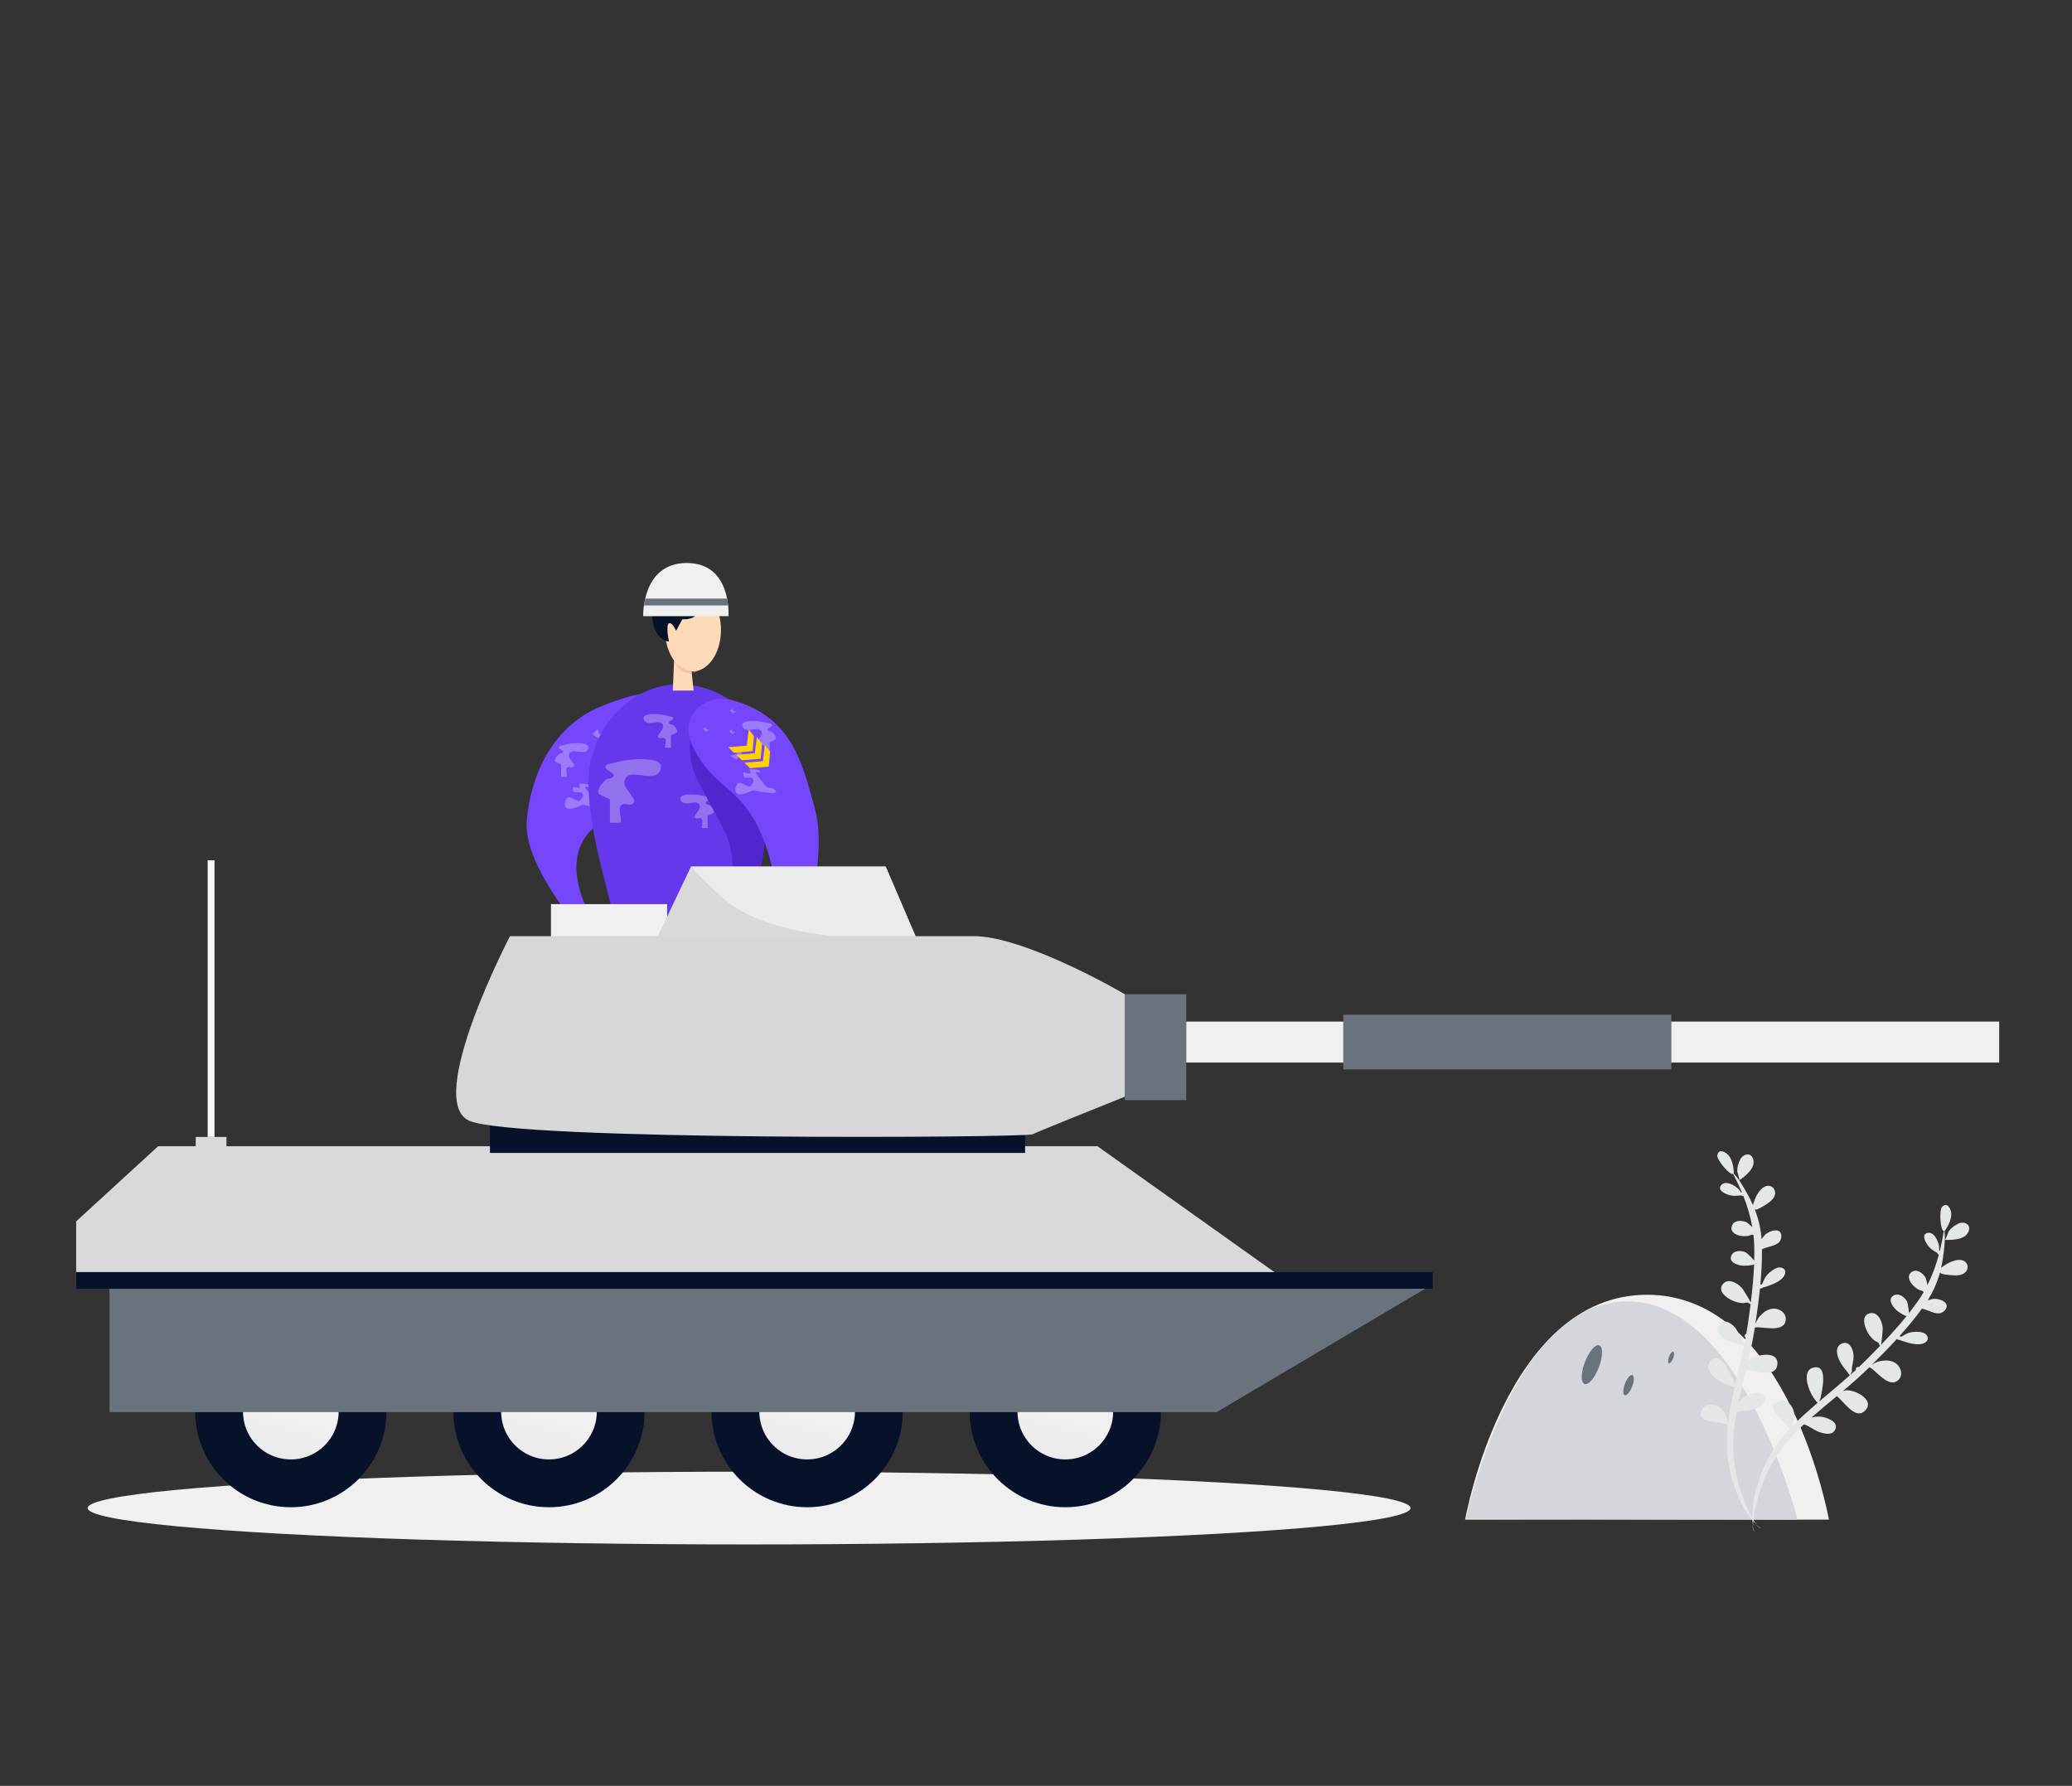 <svg width="1253" height="1080" viewBox="0 0 1253 1080" fill="none" xmlns="http://www.w3.org/2000/svg">
<rect x="0" y="0" width="1253" height="1080" fill="#333333" stroke="none"/>
<ellipse rx="400" ry="22" transform="matrix(-1 0 0 1 453 912)" fill="#F0F0F0"/>
<path d="M363.981 426.973C373.127 423.33 393.686 415.367 401.448 421.422C410.243 428.283 408.836 448.66 407.924 460.509C406.305 481.556 364.53 489.025 353.233 507.299C335.938 535.275 372.538 577.537 372.538 577.537V581.469V586.789C372.538 586.789 315.535 530.427 318.535 496.275C321.143 466.579 335.533 438.306 363.981 426.973Z" fill="#7546FB"/>
<path opacity="0.3" d="M358.316 444.081L361.536 440.695L362.292 443.949L366.833 443.95L363.106 447.453L358.316 444.081Z" fill="#F8F8F8"/>
<path opacity="0.3" d="M404.222 494.738L400.753 492.425V495.432L396.821 496.357L400.753 498.67L404.222 494.738Z" fill="#F8F8F8"/>
<path opacity="0.3" d="M399.829 475.123L401.563 473.923V475.482L403.529 475.962L401.563 477.161L399.829 475.123Z" fill="#F8F8F8"/>
<path opacity="0.3" d="M405.284 465.432L408.505 462.046L409.261 465.3L413.802 465.301L410.074 468.805L405.284 465.432Z" fill="#F8F8F8"/>
<path opacity="0.3" d="M395.203 479.56L391.734 477.161V480.279L387.802 481.239L391.734 483.637L395.203 479.56Z" fill="#F8F8F8"/>
<path opacity="0.3" d="M387.245 442.013C388.56 439.938 381.232 440.163 381.232 440.163L381.695 442.476C381.875 443.379 377.532 442.013 377.532 442.013C377.532 442.013 377.261 443.464 377.532 444.326C378.251 446.616 382.73 444.08 383.314 446.408C383.655 447.768 383.201 448.734 382.389 449.877C380.395 452.683 375.459 446.285 373.6 449.183C372.328 451.165 371.881 454.308 374.062 455.196C374.982 455.571 375.617 455.283 376.606 455.196C379.367 454.955 383.314 452.883 383.314 452.883C383.314 452.883 400.202 456.805 396.728 452.883C394.933 450.857 392.47 452.406 390.483 449.877L385.395 443.401C383.408 440.872 386.762 442.776 387.245 442.013Z" fill="#F8F8F8"/>
<path d="M411.392 374.935V372.623H420.18V374.935H411.392Z" fill="#D9D9D9"/>
<path d="M415.786 400.608C414.491 396.908 413.551 381.874 413.242 374.936H416.943C416.943 374.936 415.589 377.342 416.48 385.806C417.405 394.595 419.101 402.304 420.412 405.234L423.65 405.003L419.487 406.853C418.793 406.313 417.081 404.309 415.786 400.608Z" fill="#6A737D"/>
<path opacity="0.3" d="M356.253 475.781C357.568 473.706 350.24 473.931 350.24 473.931L350.702 476.244C350.883 477.147 346.539 475.781 346.539 475.781C346.539 475.781 346.269 477.232 346.539 478.094C347.259 480.384 351.737 477.848 352.321 480.176C352.663 481.536 352.208 482.502 351.396 483.645C349.402 486.452 344.467 480.053 342.608 482.951C341.336 484.933 340.889 488.076 343.07 488.964C343.99 489.339 344.625 489.051 345.614 488.964C348.374 488.723 352.321 486.651 352.321 486.651C352.321 486.651 369.21 490.573 365.736 486.651C363.941 484.626 361.478 486.174 359.491 483.645L354.403 477.169C352.416 474.64 355.77 476.544 356.253 475.781Z" fill="#F8F8F8"/>
<path opacity="0.3" d="M355.404 453.357C358.463 448.318 346.116 448.929 340.442 450.664C339.448 450.968 338.515 450.767 337.969 451.643C337.117 453.01 341.235 453.547 340.442 454.948C339.925 455.863 338.794 455.393 337.969 456.05C336.418 457.286 334.686 460.08 335.99 460.702L339.329 462.293V469.76H342.544C343.8 469.76 341.279 464.848 343.41 463.885C344.464 463.408 345.296 464.297 346.377 463.885C349.373 462.742 343.034 459.03 344.152 456.05C345.726 451.855 353.076 457.193 355.404 453.357Z" fill="#F8F8F8"/>
<path d="M465.295 489.307C471.86 444.792 446.231 416.179 413.951 413.909C383.834 411.792 359.518 438.223 356.362 465.485C352.974 494.744 368.989 542.074 372.767 560.885L450.477 563.66C453.484 550.422 458.67 534.238 465.295 489.307Z" fill="#6638EB"/>
<mask id="mask0_145_65" style="mask-type:alpha" maskUnits="userSpaceOnUse" x="355" y="413" width="112" height="151">
<path d="M465.295 489.307C471.86 444.792 446.231 416.179 413.951 413.909C383.834 411.792 359.518 438.223 356.362 465.485C352.974 494.744 368.989 542.074 372.767 560.885L450.477 563.66C453.484 550.422 458.67 534.238 465.295 489.307Z" fill="#6638EB"/>
</mask>
<g mask="url(#mask0_145_65)">
<path opacity="0.3" d="M398.902 466.522C404.623 457.001 381.53 458.155 370.917 461.434C369.058 462.008 367.313 461.628 366.292 463.284C364.698 465.867 372.4 466.881 370.917 469.529C369.949 471.257 367.834 470.368 366.292 471.61C363.391 473.946 360.152 479.225 362.591 480.399L368.836 483.406V497.514H374.849C377.197 497.514 372.483 488.233 376.468 486.412C378.439 485.511 379.996 487.191 382.019 486.412C387.622 484.254 375.765 477.239 377.856 471.61C380.8 463.683 394.547 473.77 398.902 466.522Z" fill="#F8F8F8"/>
<path opacity="0.3" d="M389.668 435.78C386.609 430.74 398.956 431.351 404.63 433.087C405.624 433.391 406.557 433.19 407.103 434.066C407.955 435.433 403.838 435.97 404.63 437.371C405.148 438.286 406.279 437.815 407.103 438.473C408.654 439.709 410.386 442.503 409.082 443.125L405.743 444.716V452.183H402.528C401.273 452.183 403.793 447.271 401.663 446.307C400.609 445.831 399.776 446.72 398.695 446.307C395.699 445.165 402.038 441.452 400.921 438.473C399.347 434.277 391.997 439.616 389.668 435.78Z" fill="#F8F8F8"/>
<path opacity="0.3" d="M411.872 484.349C408.813 479.309 421.16 479.92 426.834 481.656C427.828 481.96 428.761 481.759 429.308 482.635C430.159 484.002 426.042 484.539 426.834 485.94C427.352 486.855 428.483 486.384 429.308 487.042C430.858 488.278 432.59 491.072 431.286 491.694L427.947 493.285V500.752H424.732C423.477 500.752 425.997 495.84 423.867 494.876C422.813 494.399 421.981 495.289 420.899 494.876C417.903 493.734 424.243 490.021 423.125 487.042C421.551 482.846 414.201 488.185 411.872 484.349Z" fill="#F8F8F8"/>
</g>
<path d="M419.44 417.644L418.07 404.848C418.07 404.848 415.307 404.312 413.66 403.615C410.981 402.482 407.653 399.228 407.653 399.228L406.874 417.644L419.44 417.644Z" fill="#FFDAB8"/>
<path d="M410.941 404.532C409.096 402.914 407.651 399.229 407.651 399.229L418.188 404.939L418.208 406.232L418.228 407.525C418.228 407.525 413.254 406.56 410.941 404.532Z" fill="#EDC199"/>
<ellipse cx="419.108" cy="381.14" rx="16.884" ry="24.856" transform="rotate(0.434 419.108 381.14)" fill="#FFDAB8"/>
<path d="M429.307 355.479C438.125 354.144 438.961 360.669 437.989 368.46C437.018 376.25 423.93 365.061 423.93 365.061C423.513 366.254 423.073 367.69 421.538 370.994C420.003 374.298 414.942 374.694 412.603 374.478L408.879 381.519C408.879 381.519 406.541 376.16 404.626 376.906C402.397 377.776 404.53 387.973 404.53 387.973C394.796 386.769 390.17 369.508 399.6 357.985C403.184 353.606 408.786 353.143 412.058 353.239C412.614 352.778 416.202 357.465 429.307 355.479Z" fill="#07122A"/>
<path d="M415.322 340.474C442.757 340.474 440.532 372.621 440.532 372.621L388.956 372.621C388.956 372.621 387.888 340.474 415.322 340.474Z" fill="#F0F0F0"/>
<path d="M390.195 361.984L439.737 361.984L440.301 366.147L389.419 366.147L390.195 361.984Z" fill="#6A737D"/>
<path d="M450.284 430.52C441.138 426.877 433.474 425.385 425.074 430.52C414.935 436.719 415.694 459.873 421.105 470.454C431.513 490.807 428.506 483.637 437.989 502.371C452.843 531.717 428.737 562.735 428.737 562.735L450.478 563.66C450.478 563.66 453.992 552.893 457.185 537.294C458.749 529.653 463.05 515.328 462.273 506.071C461.902 501.647 461.348 498.567 459.035 495.432C441.335 471.445 478.731 441.853 450.284 430.52Z" fill="#5226CF"/>
<path d="M450.283 425.894C441.137 422.251 433.473 420.759 425.074 425.894C414.934 432.093 414.306 442.527 419.717 453.108C430.125 473.46 443.806 475.771 455.103 494.045C472.398 522.021 474.337 576.458 474.337 576.458H481.7C481.7 576.458 501.693 522.406 492.839 489.265C485.145 460.465 478.731 437.227 450.283 425.894Z" fill="#7546FB"/>
<path opacity="0.3" d="M459.406 466.993C460.721 464.917 453.392 465.142 453.392 465.142L453.855 467.455C454.035 468.358 449.692 466.993 449.692 466.993C449.692 466.993 449.421 468.444 449.692 469.305C450.411 471.595 454.89 469.059 455.474 471.387C455.815 472.747 455.361 473.713 454.549 474.856C452.555 477.663 447.619 471.265 445.76 474.162C444.488 476.145 444.041 479.287 446.223 480.176C447.143 480.551 447.777 480.262 448.767 480.176C451.527 479.935 455.474 477.863 455.474 477.863C455.474 477.863 472.362 481.784 468.888 477.863C467.093 475.837 464.631 477.385 462.644 474.856L457.555 468.38C455.568 465.851 458.922 467.756 459.406 466.993Z" fill="#F8F8F8"/>
<path opacity="0.3" d="M448.859 455.421L445.39 453.108V456.115L441.458 457.04L445.39 459.353L448.859 455.421Z" fill="#F8F8F8"/>
<path opacity="0.3" d="M441.457 429.62L443.191 428.592V429.929L445.157 430.34L443.191 431.368L441.457 429.62Z" fill="#F8F8F8"/>
<path opacity="0.3" d="M440.996 442.109L442.73 441.081V442.417L444.696 442.829L442.73 443.856L440.996 442.109Z" fill="#F8F8F8"/>
<path opacity="0.3" d="M425.27 440.722L427.005 439.694V441.031L428.971 441.442L427.005 442.47L425.27 440.722Z" fill="#F8F8F8"/>
<path opacity="0.3" d="M449.339 439.942C446.28 434.903 458.627 435.514 464.301 437.249C465.295 437.553 466.228 437.352 466.774 438.229C467.626 439.596 463.509 440.132 464.301 441.534C464.819 442.449 465.95 441.978 466.774 442.636C468.325 443.872 470.057 446.666 468.753 447.287L465.414 448.879V456.346H462.199C460.944 456.346 463.464 451.434 461.334 450.47C460.279 449.993 459.447 450.882 458.366 450.47C455.37 449.328 461.709 445.615 460.592 442.636C459.018 438.44 451.668 443.779 449.339 439.942Z" fill="#F8F8F8"/>
<path d="M451.569 450.927L452.815 441.145L455.922 445.202L455.133 454.254L443.81 455.212L440.417 451.87L451.569 450.927Z" fill="#FFD200"/>
<path d="M456.448 455.524L457.694 445.742L460.801 449.799L460.012 458.851L448.689 459.809L445.296 456.467L456.448 455.524Z" fill="#FFD200"/>
<path d="M461.345 460.293L462.591 450.512L465.699 454.569L464.91 463.62L453.587 464.578L450.194 461.237L461.345 460.293Z" fill="#FFD200"/>
<circle r="43.377" transform="matrix(-1 0 0 1 644.233 853.669)" fill="url(#paint0_linear_145_65)" stroke="#07122A" stroke-width="28.918"/>
<circle r="43.377" transform="matrix(-1 0 0 1 488.11 853.669)" fill="url(#paint1_linear_145_65)" stroke="#07122A" stroke-width="28.918"/>
<circle r="43.377" transform="matrix(-1 0 0 1 331.987 853.669)" fill="url(#paint2_linear_145_65)" stroke="#07122A" stroke-width="28.918"/>
<circle r="43.377" transform="matrix(-1 0 0 1 175.864 853.669)" fill="url(#paint3_linear_145_65)" stroke="#07122A" stroke-width="28.918"/>
<path d="M735.755 853.982L863.875 778.136H66.226V853.982H735.755Z" fill="#6A737D"/>
<path d="M95.633 693.18H663.664L771.074 769.606H853.697C860.307 769.606 863.875 778.136 863.875 778.136L861.979 779.4L46.059 777.869V738.623L95.633 693.18Z" fill="#D9D9D9"/>
<path d="M127.649 520.259V687.57" stroke="#F8F8F8" stroke-width="4.131"/>
<path d="M118.354 687.57V693.767H136.944V687.57H118.354Z" fill="#D9D9D9"/>
<path d="M333.174 546.772H403.403V567.428H333.174V546.772Z" fill="#F0F0F0"/>
<path d="M535.599 524.051L554.189 567.428H397.206L417.862 524.051H535.599Z" fill="#D9D9D9"/>
<path d="M535.599 524.051L554.189 567.428C554.189 567.428 477.101 573.02 441.033 546.173C430.997 538.703 417.862 524.051 417.862 524.051H535.599Z" fill="#EBEBEB"/>
<path d="M619.903 697.233V676.229V666.895H296.293V697.233H619.903Z" fill="#07122A"/>
<path d="M717.37 601.279H682.255H680.19V665.311H717.37V601.279Z" fill="#6A737D"/>
<path d="M589.303 566.164C614.09 566.164 660.221 589.574 680.188 601.279V663.245C662.975 670.13 627.723 684.314 624.418 685.966C620.287 688.032 310.452 690.098 283.599 677.704C256.747 665.311 308.386 566.164 308.386 566.164H589.303Z" fill="#D7D7D7"/>
<rect width="95.016" height="24.787" transform="matrix(-1 0 0 1 812.385 617.803)" fill="#F0F0F0"/>
<rect width="198.295" height="33.049" transform="matrix(-1 0 0 1 1010.68 613.672)" fill="#6A737D"/>
<rect width="198.295" height="24.787" transform="matrix(-1 0 0 1 1208.97 617.803)" fill="#F0F0F0"/>
<rect width="820.402" height="10.113" transform="matrix(-1 0 0 1 866.403 769.287)" fill="#07122A"/>
<path d="M996 783C1081.92 783 1106 919 1106 919H886C886 919 910.085 783 996 783Z" fill="#F0F0F0"/>
<path d="M984 787C1054 787 1087 919 1087 919L886.5 918.5C886.5 918.5 914 787 984 787Z" fill="#D3D6DA"/>
<ellipse cx="962.672" cy="825.283" rx="4.5" ry="12.5" transform="rotate(20.948 962.672 825.283)" fill="#6A737D"/>
<ellipse cx="984.819" cy="837.676" rx="2.339" ry="6.497" transform="rotate(20.948 984.819 837.676)" fill="#6A737D"/>
<ellipse cx="1010.57" cy="820.931" rx="1.332" ry="3.699" transform="rotate(20.948 1010.57 820.931)" fill="#6A737D"/>
<path fill-rule="evenodd" clip-rule="evenodd" d="M1184.14 740.041C1187.65 738.3 1192.33 740.319 1190.37 744.922C1188.28 749.851 1180.55 749.912 1176.18 749.814C1176.62 749.791 1178.03 745.271 1178.51 744.588C1179.93 742.574 1181.98 741.113 1184.14 740.041ZM1143.71 829.848C1142.47 830.909 1143.61 829.948 1143.71 829.848V829.848ZM1188.22 762.925C1190.32 764.514 1190.41 767.321 1188.7 769.223C1186.65 771.486 1182.92 771.405 1180.14 771.186C1178.88 771.087 1172.15 770.557 1173.75 769.466C1173.63 769.512 1173.37 769.624 1173.1 769.775C1172.95 770.309 1172.79 770.841 1172.63 771.371C1172.67 771.394 1172.7 771.418 1172.75 771.441C1172.7 771.421 1172.67 771.4 1172.63 771.379C1171.01 776.673 1168.7 781.713 1165.69 786.429C1166.81 785.989 1167.98 785.655 1169.17 785.506C1172.68 785.065 1180.06 787.762 1176.13 792.391C1172.36 796.828 1166.51 792.072 1162.24 791.418C1158.09 797.147 1153.52 802.637 1148.73 807.944C1149.02 808.035 1149.28 808.224 1149.43 808.519C1151.35 807.553 1153.35 806.172 1155.13 805.797C1157.69 805.257 1162.95 804.928 1164.89 807.201C1167.27 809.995 1164.72 812.267 1161.9 812.805C1157.81 813.584 1152.47 811.611 1148.54 810.277C1148.09 810.356 1147.6 810.226 1147.31 809.87C1147.22 809.842 1147.13 809.815 1147.05 809.788C1142.2 815.069 1137.16 820.176 1132.16 825.171C1132.21 825.168 1132.26 825.164 1132.32 825.162C1133.62 824.313 1135.02 823.617 1136.54 823.252C1140.05 822.403 1144.18 822.397 1147.03 824.91C1149.86 827.413 1150.87 831.792 1147.93 834.606C1142.05 840.237 1133.4 827.408 1130.44 826.874C1125.35 831.897 1119.97 836.59 1114.51 841.188C1115.13 841.001 1115.77 840.863 1116.43 840.801C1121.78 840.291 1134.34 846.785 1127.77 853.184C1122.04 858.76 1115.42 848.036 1110.81 844.287C1105.66 848.573 1100.48 852.83 1095.45 857.252C1098.2 856.53 1100.85 856.422 1103.79 857.301C1106.83 858.211 1111.73 860.483 1109.81 864.551C1107.85 868.688 1101.96 866.809 1098.89 865.497C1097.22 864.782 1093.86 862.366 1090.91 861.35C1082.89 868.855 1075.93 877.121 1070.67 886.857C1067.38 892.936 1064.88 899.43 1063.13 906.104C1062 910.364 1059.79 917.519 1060.23 923.062C1058.13 911.966 1061.95 898.637 1066.05 888.717C1069.83 879.594 1075.47 871.585 1082.09 864.374C1080.43 859.434 1066.47 852.315 1074.82 847.72C1079.26 845.291 1083.79 849.316 1084.76 853.581C1085.42 856.512 1084.41 860.195 1083.33 863.04C1085.41 860.842 1087.57 858.715 1089.8 856.658C1092.88 853.815 1096.04 851.055 1099.22 848.329C1093.98 843.453 1089.02 829.509 1096.05 827.224C1106.44 823.86 1101.43 842.887 1100.7 846.453C1100.5 846.465 1100.34 846.404 1100.22 846.272C1100.28 846.598 1100.35 846.947 1100.43 847.3C1106.52 842.11 1112.7 837.022 1118.68 831.709C1118.15 831.315 1117.29 829.809 1116.62 829.008C1115.1 827.201 1113.65 825.314 1112.59 823.201C1110.91 819.86 1109.3 814.532 1113.74 812.564C1118.58 810.421 1120.88 816.447 1120.91 820.043C1120.93 822.53 1120.24 824.892 1119.89 827.33C1119.77 828.09 1120.2 831.517 1119.16 830.043C1119.21 830.587 1119.21 830.98 1119.19 831.26C1120.26 830.301 1121.33 829.332 1122.39 828.356C1122.34 828.233 1122.3 828.098 1122.29 827.943C1122.24 826.871 1123.33 826.457 1124.09 826.771C1125.49 825.456 1126.87 824.125 1128.23 822.767C1131.11 819.891 1134.03 816.933 1136.93 813.911C1136.3 813.376 1136.55 812.635 1135.96 812.067C1135.38 811.501 1134.22 811.188 1133.53 810.661C1131.79 809.337 1130.35 807.407 1129.31 805.507C1127.59 802.369 1125.37 795.784 1130.4 794.285C1135.58 792.737 1138.21 799.076 1138.54 803.039C1138.6 803.807 1138.02 810.727 1137.57 813.239C1142.94 807.624 1148.22 801.799 1153 795.872C1151.55 795.86 1147.44 792.921 1146.61 792.119C1144.59 790.162 1141.37 785.838 1144.92 783.548C1148.08 781.516 1151.98 784.454 1153.33 787.311C1153.55 787.782 1154.33 792.161 1154.39 794.126C1156.37 791.613 1158.26 789.085 1160.02 786.549C1161.19 784.863 1162.28 783.133 1163.31 781.365C1163.06 781.227 1162.83 780.986 1162.61 780.686C1157.34 779.803 1150.63 771.663 1156.82 768.826C1159.77 767.477 1162.96 770.257 1164.4 772.533C1164.7 772.999 1165.18 775.34 1165.57 777.188C1168.51 771.333 1170.77 765.135 1172.49 758.781C1172.03 758.669 1171.64 758.322 1171.59 757.725C1169.03 756.282 1167.01 755.08 1165.22 752.303C1164.12 750.578 1162.12 746.636 1165.38 745.677C1169.62 744.429 1172.29 750.846 1172.63 754.007C1172.67 754.374 1172.67 755.441 1172.66 756.419C1172.8 756.399 1172.95 756.401 1173.1 756.427C1174.07 752.492 1174.85 748.507 1175.48 744.516C1173.16 743.779 1172.77 731.733 1174.31 730.018C1177.76 726.175 1180.19 731.722 1180 734.654C1179.78 738.111 1178.2 741.257 1176.31 744.049C1176.11 744.344 1176.17 744.33 1176.12 743.918C1176.09 744.122 1176.02 744.272 1175.92 744.381C1176.01 746.201 1176.2 748.064 1176.11 749.674C1175.85 754.286 1175.3 758.924 1174.51 763.477C1174.32 764.584 1174.1 765.682 1173.85 766.771C1175.71 765.199 1178.23 763.803 1179.21 763.366C1181.76 762.233 1185.69 761.01 1188.22 762.925ZM1059.82 922.624C1059.94 924.106 1060.3 925.459 1061.02 926.566C1060.49 925.3 1060.1 923.981 1059.82 922.624Z" fill="#E4E7E8"/>
<path fill-rule="evenodd" clip-rule="evenodd" d="M1052.37 701.195C1054.14 697.701 1059.1 696.524 1060.29 701.381C1061.56 706.583 1055.39 711.252 1051.83 713.784C1052.17 713.504 1050.6 709.039 1050.57 708.203C1050.51 705.738 1051.28 703.345 1052.37 701.195ZM1073.61 797.365C1073.25 798.957 1073.59 797.505 1073.61 797.365V797.365ZM1069.31 717.107C1071.95 717.127 1073.7 719.319 1073.46 721.869C1073.18 724.905 1070.14 727.07 1067.77 728.558C1066.7 729.231 1060.99 732.824 1061.62 730.997C1061.55 731.107 1061.41 731.349 1061.28 731.635C1061.48 732.151 1061.68 732.67 1061.86 733.191C1061.91 733.186 1061.95 733.186 1062 733.179C1061.95 733.19 1061.91 733.192 1061.87 733.2C1063.73 738.413 1064.89 743.832 1065.29 749.416C1065.93 748.389 1066.67 747.423 1067.53 746.596C1070.08 744.145 1077.61 741.898 1077.23 747.957C1076.86 753.765 1069.32 753.451 1065.51 755.478C1065.6 762.549 1065.22 769.682 1064.55 776.799C1064.84 776.697 1065.16 776.695 1065.45 776.843C1066.42 774.921 1067.2 772.617 1068.4 771.255C1070.13 769.29 1074.15 765.883 1077.06 766.548C1080.64 767.365 1079.95 770.715 1078.01 772.829C1075.2 775.895 1069.74 777.506 1065.79 778.785C1065.48 779.117 1065.01 779.306 1064.56 779.195C1064.47 779.224 1064.39 779.254 1064.3 779.283C1063.57 786.416 1062.58 793.52 1061.55 800.516C1061.59 800.481 1061.63 800.447 1061.68 800.412C1062.22 798.951 1062.92 797.557 1063.92 796.357C1066.23 793.579 1069.54 791.107 1073.32 791.422C1077.09 791.734 1080.51 794.646 1079.84 798.657C1078.49 806.685 1063.89 801.565 1061.19 802.907C1060.11 809.974 1058.61 816.95 1056.97 823.901C1057.36 823.381 1057.79 822.89 1058.28 822.448C1062.27 818.84 1076.22 816.54 1074.77 825.599C1073.51 833.494 1061.79 828.851 1055.85 828.601C1054.29 835.113 1052.68 841.618 1051.29 848.17C1053.06 845.952 1055.12 844.282 1058 843.23C1060.98 842.143 1066.27 841.033 1067.16 845.445C1068.06 849.933 1062.22 851.947 1058.97 852.729C1057.2 853.156 1053.07 853.224 1050.1 854.169C1048.14 864.983 1047.51 875.766 1049.1 886.72C1050.1 893.558 1051.98 900.257 1054.55 906.659C1056.2 910.745 1058.7 917.803 1062.37 921.986C1054.05 914.343 1049.15 901.376 1046.51 890.968C1044.09 881.397 1043.83 871.6 1044.83 861.867C1040.55 858.895 1025.1 861.526 1029.05 852.854C1031.15 848.257 1037.2 848.773 1040.52 851.615C1042.8 853.569 1044.19 857.129 1045.03 860.055C1045.38 857.049 1045.85 854.051 1046.4 851.07C1047.17 846.95 1048.05 842.853 1048.98 838.765C1041.86 837.987 1029.56 829.766 1033.83 823.732C1040.15 814.831 1047.5 833.08 1049.05 836.374C1048.89 836.506 1048.72 836.553 1048.55 836.518C1048.79 836.745 1049.06 836.984 1049.33 837.218C1051.12 829.416 1053.04 821.641 1054.66 813.808C1053.99 813.814 1052.4 813.117 1051.38 812.876C1049.09 812.334 1046.8 811.689 1044.68 810.628C1041.34 808.95 1036.87 805.642 1039.26 801.408C1041.85 796.799 1047.29 800.26 1049.47 803.125C1050.97 805.106 1051.83 807.41 1053 809.578C1053.37 810.254 1055.76 812.747 1054.04 812.19C1054.4 812.596 1054.64 812.908 1054.79 813.146C1055.08 811.736 1055.35 810.322 1055.62 808.907C1055.51 808.838 1055.4 808.752 1055.3 808.632C1054.61 807.806 1055.24 806.823 1056.04 806.618C1056.37 804.73 1056.69 802.836 1056.97 800.935C1057.56 796.908 1058.13 792.791 1058.65 788.635C1057.83 788.582 1057.59 787.838 1056.78 787.733C1055.97 787.63 1054.85 788.07 1053.98 788.061C1051.8 788.036 1049.49 787.349 1047.52 786.447C1044.27 784.957 1038.56 781.003 1041.69 776.798C1044.92 772.462 1050.81 775.976 1053.44 778.957C1053.95 779.534 1057.62 785.432 1058.76 787.713C1059.71 780.003 1060.47 772.177 1060.76 764.567C1059.59 765.423 1054.54 765.52 1053.4 765.373C1050.6 765.015 1045.44 763.472 1046.92 759.511C1048.24 755.993 1053.12 756.023 1055.91 757.508C1056.37 757.752 1059.61 760.798 1060.83 762.337C1060.92 759.139 1060.92 755.983 1060.82 752.9C1060.75 750.848 1060.59 748.806 1060.36 746.776C1060.08 746.812 1059.75 746.758 1059.39 746.648C1054.64 749.088 1044.39 746.573 1047.66 740.599C1049.22 737.756 1053.44 738.076 1055.96 739.039C1056.47 739.236 1058.26 740.828 1059.67 742.077C1058.54 735.62 1056.64 729.304 1054.22 723.183C1053.79 723.367 1053.27 723.321 1052.87 722.872C1049.96 723.243 1047.62 723.486 1044.53 722.326C1042.61 721.605 1038.66 719.638 1040.7 716.92C1043.35 713.383 1049.32 716.939 1051.49 719.267C1051.74 719.537 1052.38 720.394 1052.95 721.187C1053.06 721.083 1053.18 720.996 1053.31 720.929C1051.74 717.191 1049.98 713.529 1048.1 709.957C1045.8 710.75 1038.29 701.327 1038.5 699.029C1038.97 693.888 1044.23 696.884 1045.83 699.346C1047.72 702.249 1048.33 705.718 1048.49 709.083C1048.5 709.441 1048.54 709.395 1048.25 709.096C1048.35 709.276 1048.39 709.438 1048.37 709.586C1049.53 710.988 1050.8 712.369 1051.69 713.715C1054.23 717.57 1056.57 721.615 1058.65 725.738C1059.16 726.741 1059.64 727.753 1060.09 728.773C1060.65 726.4 1061.83 723.78 1062.35 722.843C1063.72 720.412 1066.14 717.083 1069.31 717.107ZM1061.77 921.884C1062.76 922.999 1063.86 923.865 1065.1 924.324C1063.91 923.624 1062.81 922.803 1061.77 921.884Z" fill="#E4E7E8"/>
<defs>
<linearGradient id="paint0_linear_145_65" x1="-3.979" y1="4.341" x2="28.086" y2="136.417" gradientUnits="userSpaceOnUse">
<stop stop-color="#F0F0F0"/>
<stop offset="1" stop-color="#D1D5DA"/>
</linearGradient>
<linearGradient id="paint1_linear_145_65" x1="-3.979" y1="4.341" x2="28.086" y2="136.417" gradientUnits="userSpaceOnUse">
<stop stop-color="#F0F0F0"/>
<stop offset="1" stop-color="#D1D5DA"/>
</linearGradient>
<linearGradient id="paint2_linear_145_65" x1="-3.979" y1="4.341" x2="28.086" y2="136.417" gradientUnits="userSpaceOnUse">
<stop stop-color="#F0F0F0"/>
<stop offset="1" stop-color="#D1D5DA"/>
</linearGradient>
<linearGradient id="paint3_linear_145_65" x1="-3.979" y1="4.341" x2="28.086" y2="136.417" gradientUnits="userSpaceOnUse">
<stop stop-color="#F0F0F0"/>
<stop offset="1" stop-color="#D1D5DA"/>
</linearGradient>
</defs>
</svg>
